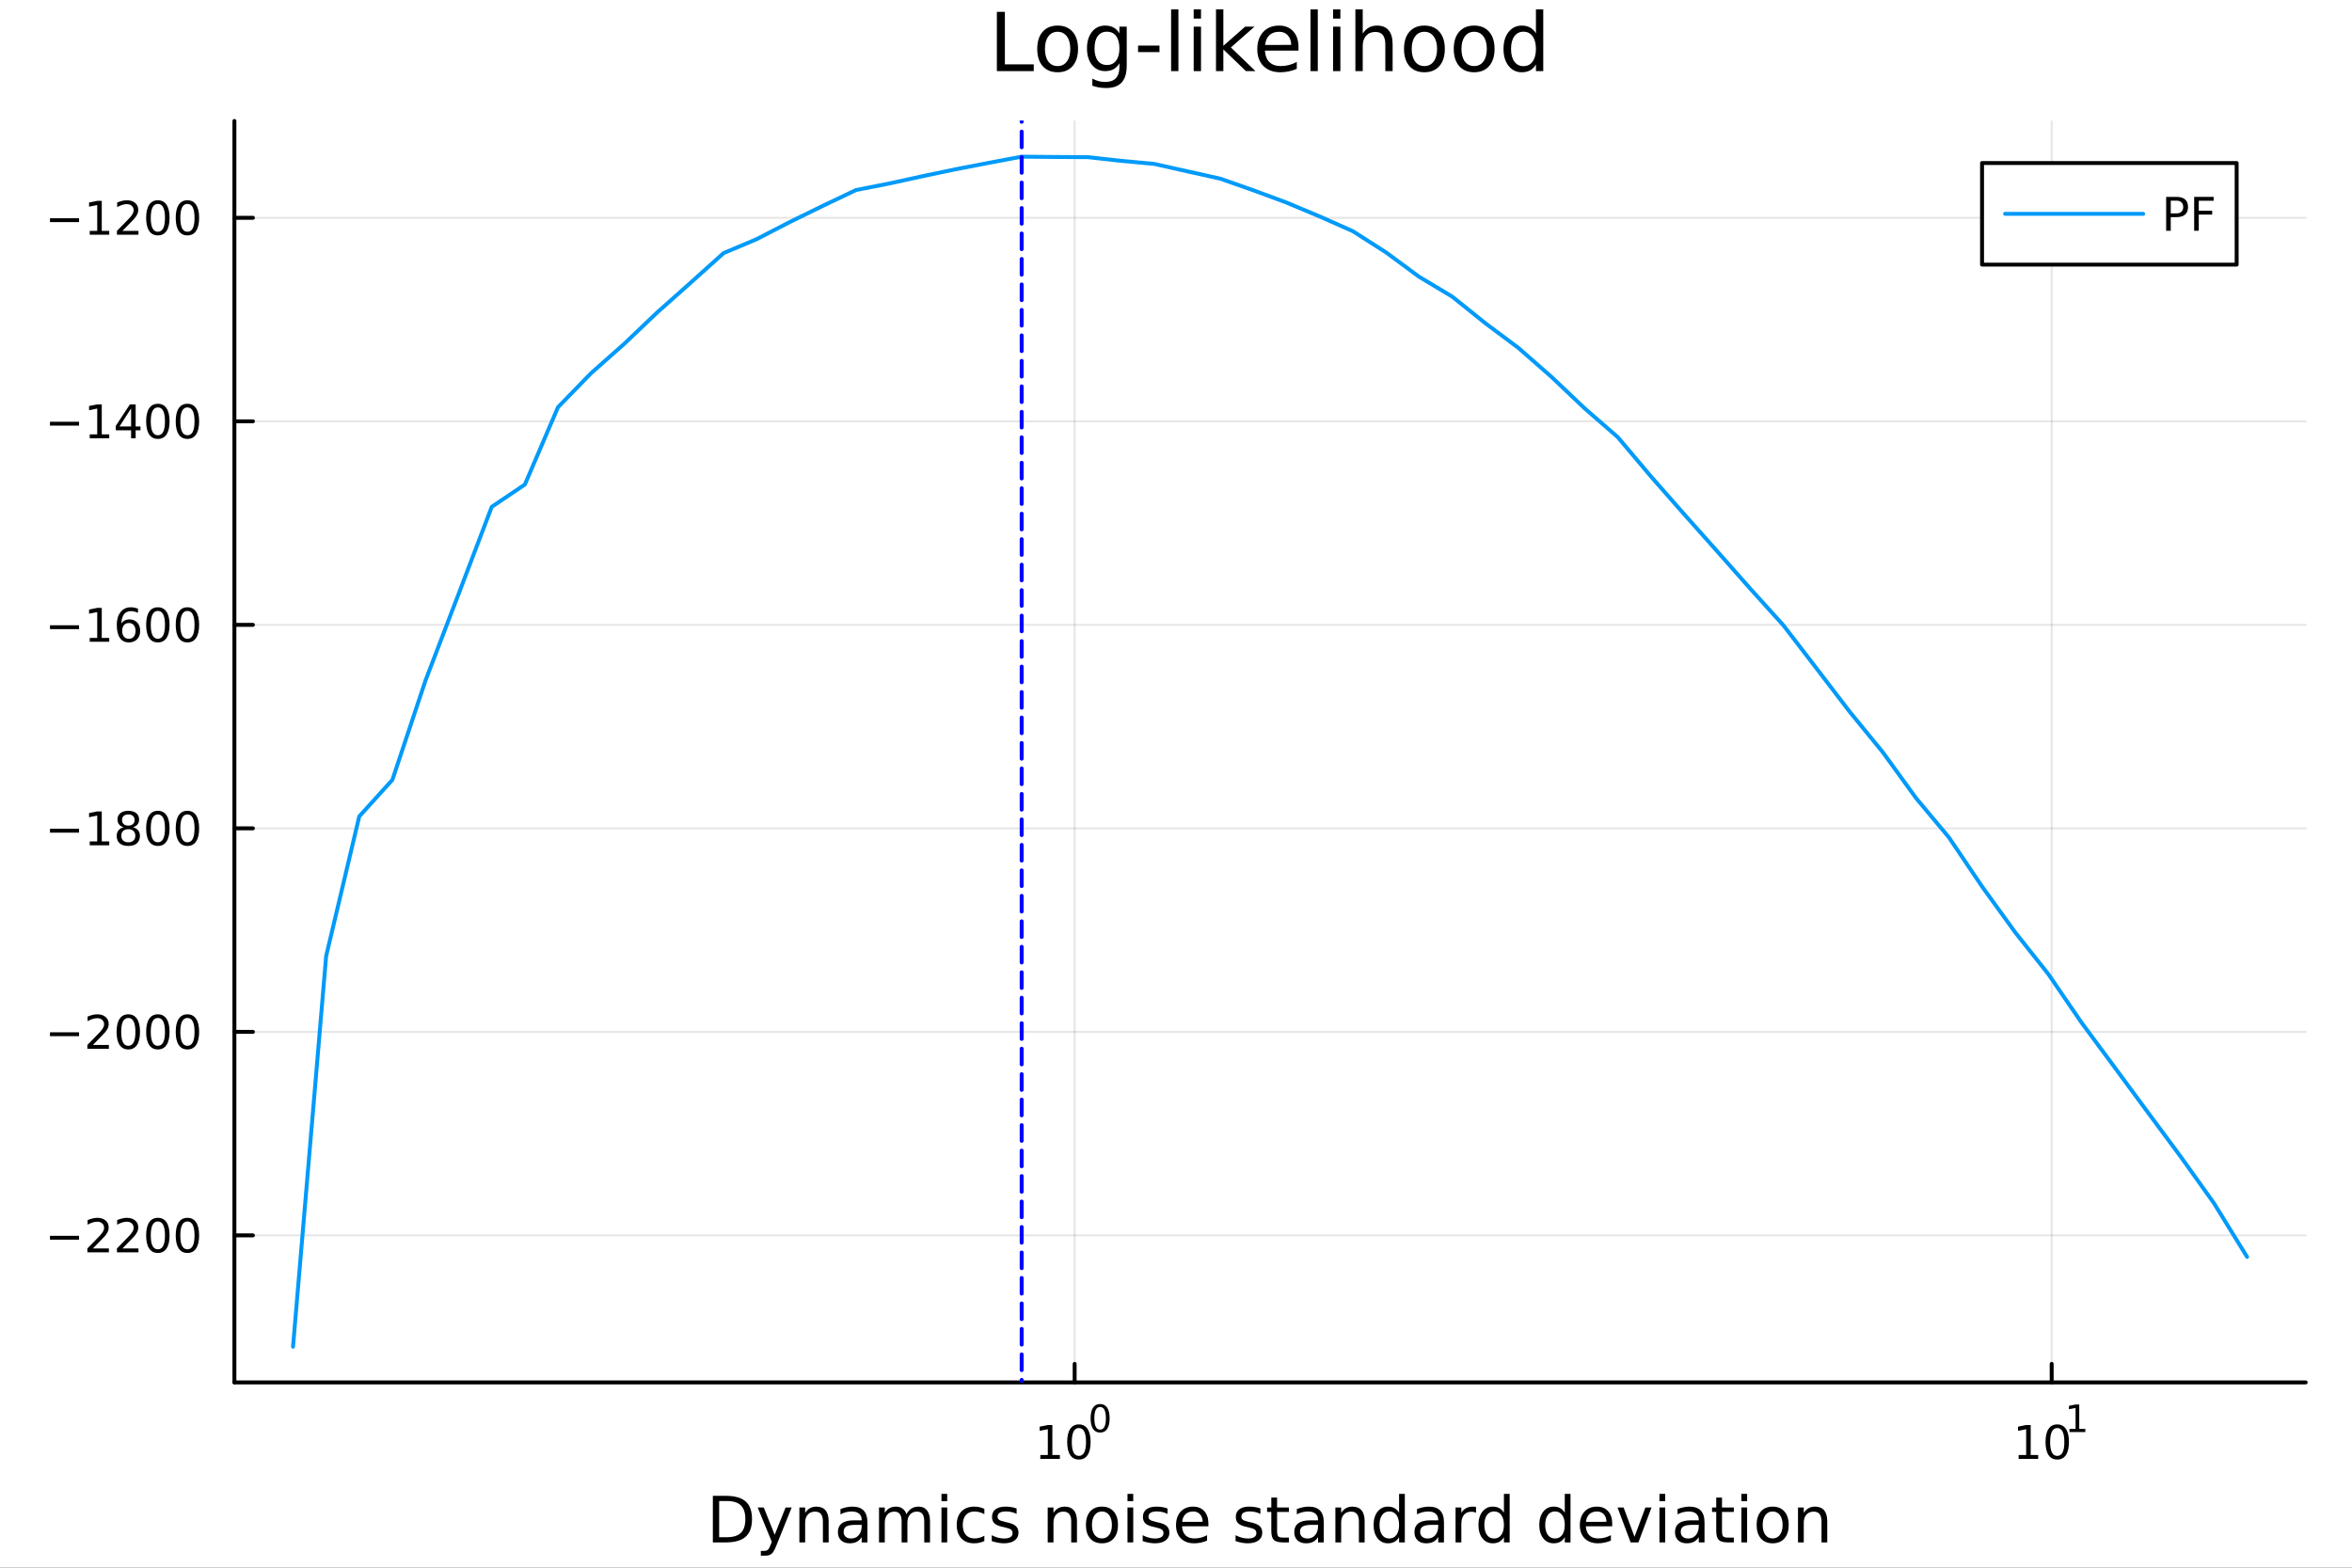 <?xml version="1.0" encoding="utf-8"?>
<svg xmlns="http://www.w3.org/2000/svg" xmlns:xlink="http://www.w3.org/1999/xlink" width="600" height="400" viewBox="0 0 2400 1600">
<rect x="0" y="0" width="2400" height="1600" fill="#333333" stroke="none"/>
<defs>
  <clipPath id="clip060">
    <rect x="0" y="0" width="2400" height="1600"/>
  </clipPath>
</defs>
<path clip-path="url(#clip060)" d="M0 1600 L2400 1600 L2400 0 L0 0  Z" fill="#ffffff" fill-rule="evenodd" fill-opacity="1"/>
<defs>
  <clipPath id="clip061">
    <rect x="480" y="0" width="1681" height="1600"/>
  </clipPath>
</defs>
<path clip-path="url(#clip060)" d="M239.19 1410.9 L2352.76 1410.9 L2352.76 123.472 L239.19 123.472  Z" fill="#ffffff" fill-rule="evenodd" fill-opacity="1"/>
<defs>
  <clipPath id="clip062">
    <rect x="239" y="123" width="2115" height="1288"/>
  </clipPath>
</defs>
<polyline clip-path="url(#clip062)" style="stroke:#000000; stroke-linecap:round; stroke-linejoin:round; stroke-width:2; stroke-opacity:0.1; fill:none" points="1096.58,1410.9 1096.58,123.472 "/>
<polyline clip-path="url(#clip062)" style="stroke:#000000; stroke-linecap:round; stroke-linejoin:round; stroke-width:2; stroke-opacity:0.1; fill:none" points="2093.55,1410.9 2093.55,123.472 "/>
<polyline clip-path="url(#clip062)" style="stroke:#000000; stroke-linecap:round; stroke-linejoin:round; stroke-width:2; stroke-opacity:0.1; fill:none" points="239.19,1260.84 2352.76,1260.84 "/>
<polyline clip-path="url(#clip062)" style="stroke:#000000; stroke-linecap:round; stroke-linejoin:round; stroke-width:2; stroke-opacity:0.1; fill:none" points="239.19,1053.13 2352.76,1053.13 "/>
<polyline clip-path="url(#clip062)" style="stroke:#000000; stroke-linecap:round; stroke-linejoin:round; stroke-width:2; stroke-opacity:0.1; fill:none" points="239.19,845.42 2352.76,845.42 "/>
<polyline clip-path="url(#clip062)" style="stroke:#000000; stroke-linecap:round; stroke-linejoin:round; stroke-width:2; stroke-opacity:0.1; fill:none" points="239.19,637.712 2352.76,637.712 "/>
<polyline clip-path="url(#clip062)" style="stroke:#000000; stroke-linecap:round; stroke-linejoin:round; stroke-width:2; stroke-opacity:0.1; fill:none" points="239.19,430.003 2352.76,430.003 "/>
<polyline clip-path="url(#clip062)" style="stroke:#000000; stroke-linecap:round; stroke-linejoin:round; stroke-width:2; stroke-opacity:0.1; fill:none" points="239.19,222.295 2352.76,222.295 "/>
<polyline clip-path="url(#clip060)" style="stroke:#000000; stroke-linecap:round; stroke-linejoin:round; stroke-width:4; stroke-opacity:1; fill:none" points="239.19,1410.9 2352.76,1410.9 "/>
<polyline clip-path="url(#clip060)" style="stroke:#000000; stroke-linecap:round; stroke-linejoin:round; stroke-width:4; stroke-opacity:1; fill:none" points="1096.58,1410.9 1096.58,1392 "/>
<polyline clip-path="url(#clip060)" style="stroke:#000000; stroke-linecap:round; stroke-linejoin:round; stroke-width:4; stroke-opacity:1; fill:none" points="2093.55,1410.9 2093.55,1392 "/>
<path clip-path="url(#clip060)" d="M1061.56 1485.02 L1069.2 1485.02 L1069.2 1458.66 L1060.89 1460.32 L1060.89 1456.06 L1069.16 1454.4 L1073.83 1454.4 L1073.83 1485.02 L1081.47 1485.02 L1081.47 1488.96 L1061.56 1488.96 L1061.56 1485.02 Z" fill="#000000" fill-rule="nonzero" fill-opacity="1" /><path clip-path="url(#clip060)" d="M1100.91 1457.48 Q1097.3 1457.48 1095.47 1461.04 Q1093.67 1464.58 1093.67 1471.71 Q1093.67 1478.82 1095.47 1482.38 Q1097.3 1485.92 1100.91 1485.92 Q1104.55 1485.92 1106.35 1482.38 Q1108.18 1478.82 1108.18 1471.71 Q1108.18 1464.58 1106.35 1461.04 Q1104.55 1457.48 1100.91 1457.48 M1100.91 1453.77 Q1106.72 1453.77 1109.78 1458.38 Q1112.86 1462.96 1112.86 1471.71 Q1112.86 1480.44 1109.78 1485.04 Q1106.72 1489.63 1100.91 1489.63 Q1095.1 1489.63 1092.03 1485.04 Q1088.97 1480.44 1088.97 1471.71 Q1088.97 1462.96 1092.03 1458.38 Q1095.1 1453.77 1100.91 1453.77 Z" fill="#000000" fill-rule="nonzero" fill-opacity="1" /><path clip-path="url(#clip060)" d="M1122.56 1435.97 Q1119.63 1435.97 1118.14 1438.86 Q1116.68 1441.74 1116.68 1447.53 Q1116.68 1453.31 1118.14 1456.2 Q1119.63 1459.08 1122.56 1459.08 Q1125.52 1459.08 1126.98 1456.2 Q1128.47 1453.31 1128.47 1447.53 Q1128.47 1441.74 1126.98 1438.86 Q1125.52 1435.97 1122.56 1435.97 M1122.56 1432.96 Q1127.28 1432.96 1129.77 1436.7 Q1132.27 1440.43 1132.27 1447.53 Q1132.27 1454.62 1129.77 1458.37 Q1127.28 1462.09 1122.56 1462.09 Q1117.84 1462.09 1115.34 1458.37 Q1112.86 1454.62 1112.86 1447.53 Q1112.86 1440.43 1115.34 1436.7 Q1117.84 1432.96 1122.56 1432.96 Z" fill="#000000" fill-rule="nonzero" fill-opacity="1" /><path clip-path="url(#clip060)" d="M2059.87 1485.02 L2067.51 1485.02 L2067.51 1458.66 L2059.2 1460.32 L2059.2 1456.06 L2067.47 1454.4 L2072.14 1454.4 L2072.14 1485.02 L2079.78 1485.02 L2079.78 1488.96 L2059.87 1488.96 L2059.87 1485.02 Z" fill="#000000" fill-rule="nonzero" fill-opacity="1" /><path clip-path="url(#clip060)" d="M2099.22 1457.48 Q2095.61 1457.48 2093.78 1461.04 Q2091.98 1464.58 2091.98 1471.71 Q2091.98 1478.82 2093.78 1482.38 Q2095.61 1485.92 2099.22 1485.92 Q2102.86 1485.92 2104.66 1482.38 Q2106.49 1478.82 2106.49 1471.71 Q2106.49 1464.58 2104.66 1461.04 Q2102.86 1457.48 2099.22 1457.48 M2099.22 1453.77 Q2105.03 1453.77 2108.09 1458.38 Q2111.17 1462.96 2111.17 1471.71 Q2111.17 1480.44 2108.09 1485.04 Q2105.03 1489.63 2099.22 1489.63 Q2093.41 1489.63 2090.34 1485.04 Q2087.28 1480.44 2087.28 1471.71 Q2087.28 1462.96 2090.34 1458.38 Q2093.41 1453.77 2099.22 1453.77 Z" fill="#000000" fill-rule="nonzero" fill-opacity="1" /><path clip-path="url(#clip060)" d="M2111.71 1458.35 L2117.92 1458.35 L2117.92 1436.93 L2111.17 1438.28 L2111.17 1434.82 L2117.88 1433.47 L2121.68 1433.47 L2121.68 1458.35 L2127.89 1458.35 L2127.89 1461.55 L2111.71 1461.55 L2111.71 1458.35 Z" fill="#000000" fill-rule="nonzero" fill-opacity="1" /><path clip-path="url(#clip060)" d="M733.834 1531.95 L733.834 1568.9 L741.6 1568.9 Q751.435 1568.9 755.986 1564.45 Q760.569 1559.99 760.569 1550.38 Q760.569 1540.83 755.986 1536.4 Q751.435 1531.95 741.6 1531.95 L733.834 1531.95 M727.404 1526.67 L740.613 1526.67 Q754.427 1526.67 760.888 1532.43 Q767.349 1538.16 767.349 1550.38 Q767.349 1562.66 760.856 1568.42 Q754.363 1574.19 740.613 1574.19 L727.404 1574.19 L727.404 1526.67 Z" fill="#000000" fill-rule="nonzero" fill-opacity="1" /><path clip-path="url(#clip060)" d="M792.175 1577.5 Q789.693 1583.86 787.337 1585.8 Q784.982 1587.74 781.035 1587.74 L776.356 1587.74 L776.356 1582.84 L779.794 1582.84 Q782.213 1582.84 783.55 1581.7 Q784.886 1580.55 786.51 1576.29 L787.56 1573.61 L773.142 1538.54 L779.348 1538.54 L790.488 1566.42 L801.628 1538.54 L807.835 1538.54 L792.175 1577.5 Z" fill="#000000" fill-rule="nonzero" fill-opacity="1" /><path clip-path="url(#clip060)" d="M845.552 1552.67 L845.552 1574.19 L839.695 1574.19 L839.695 1552.86 Q839.695 1547.8 837.722 1545.29 Q835.748 1542.77 831.802 1542.77 Q827.059 1542.77 824.322 1545.79 Q821.585 1548.82 821.585 1554.04 L821.585 1574.19 L815.696 1574.19 L815.696 1538.54 L821.585 1538.54 L821.585 1544.08 Q823.685 1540.86 826.518 1539.27 Q829.383 1537.68 833.107 1537.68 Q839.25 1537.68 842.401 1541.5 Q845.552 1545.29 845.552 1552.67 Z" fill="#000000" fill-rule="nonzero" fill-opacity="1" /><path clip-path="url(#clip060)" d="M873.433 1556.27 Q866.336 1556.27 863.598 1557.89 Q860.861 1559.51 860.861 1563.43 Q860.861 1566.55 862.898 1568.39 Q864.967 1570.21 868.5 1570.21 Q873.37 1570.21 876.298 1566.77 Q879.258 1563.3 879.258 1557.57 L879.258 1556.27 L873.433 1556.27 M885.115 1553.85 L885.115 1574.19 L879.258 1574.19 L879.258 1568.77 Q877.253 1572.02 874.261 1573.58 Q871.269 1575.11 866.94 1575.11 Q861.466 1575.11 858.219 1572.05 Q855.005 1568.97 855.005 1563.81 Q855.005 1557.79 859.015 1554.74 Q863.057 1551.68 871.046 1551.68 L879.258 1551.68 L879.258 1551.11 Q879.258 1547.07 876.584 1544.87 Q873.943 1542.64 869.137 1542.64 Q866.081 1542.64 863.185 1543.38 Q860.288 1544.11 857.615 1545.57 L857.615 1540.16 Q860.829 1538.92 863.853 1538.31 Q866.877 1537.68 869.741 1537.68 Q877.476 1537.68 881.295 1541.69 Q885.115 1545.7 885.115 1553.85 Z" fill="#000000" fill-rule="nonzero" fill-opacity="1" /><path clip-path="url(#clip060)" d="M924.932 1545.38 Q927.128 1541.43 930.184 1539.56 Q933.239 1537.68 937.377 1537.68 Q942.947 1537.68 945.971 1541.59 Q948.994 1545.48 948.994 1552.67 L948.994 1574.19 L943.106 1574.19 L943.106 1552.86 Q943.106 1547.74 941.292 1545.25 Q939.478 1542.77 935.754 1542.77 Q931.202 1542.77 928.56 1545.79 Q925.919 1548.82 925.919 1554.04 L925.919 1574.19 L920.03 1574.19 L920.03 1552.86 Q920.03 1547.7 918.216 1545.25 Q916.402 1542.77 912.614 1542.77 Q908.127 1542.77 905.485 1545.83 Q902.843 1548.85 902.843 1554.04 L902.843 1574.19 L896.955 1574.19 L896.955 1538.54 L902.843 1538.54 L902.843 1544.08 Q904.848 1540.8 907.649 1539.24 Q910.45 1537.68 914.301 1537.68 Q918.184 1537.68 920.89 1539.65 Q923.627 1541.62 924.932 1545.38 Z" fill="#000000" fill-rule="nonzero" fill-opacity="1" /><path clip-path="url(#clip060)" d="M960.675 1538.54 L966.532 1538.54 L966.532 1574.19 L960.675 1574.19 L960.675 1538.54 M960.675 1524.66 L966.532 1524.66 L966.532 1532.08 L960.675 1532.08 L960.675 1524.66 Z" fill="#000000" fill-rule="nonzero" fill-opacity="1" /><path clip-path="url(#clip060)" d="M1004.44 1539.91 L1004.44 1545.38 Q1001.96 1544.01 999.443 1543.34 Q996.96 1542.64 994.414 1542.64 Q988.716 1542.64 985.565 1546.27 Q982.414 1549.87 982.414 1556.39 Q982.414 1562.92 985.565 1566.55 Q988.716 1570.14 994.414 1570.14 Q996.96 1570.14 999.443 1569.47 Q1001.96 1568.77 1004.44 1567.41 L1004.44 1572.82 Q1001.99 1573.96 999.347 1574.54 Q996.737 1575.11 993.777 1575.11 Q985.725 1575.11 980.982 1570.05 Q976.24 1564.99 976.24 1556.39 Q976.24 1547.67 981.014 1542.68 Q985.82 1537.68 994.159 1537.68 Q996.865 1537.68 999.443 1538.25 Q1002.02 1538.79 1004.44 1539.91 Z" fill="#000000" fill-rule="nonzero" fill-opacity="1" /><path clip-path="url(#clip060)" d="M1037.35 1539.59 L1037.35 1545.13 Q1034.87 1543.85 1032.19 1543.22 Q1029.52 1542.58 1026.66 1542.58 Q1022.3 1542.58 1020.1 1543.92 Q1017.93 1545.25 1017.93 1547.93 Q1017.93 1549.96 1019.49 1551.14 Q1021.05 1552.29 1025.76 1553.34 L1027.77 1553.78 Q1034.01 1555.12 1036.62 1557.57 Q1039.26 1559.99 1039.26 1564.35 Q1039.26 1569.32 1035.31 1572.21 Q1031.4 1575.11 1024.52 1575.11 Q1021.66 1575.11 1018.54 1574.54 Q1015.45 1573.99 1012.01 1572.88 L1012.01 1566.83 Q1015.26 1568.52 1018.41 1569.38 Q1021.56 1570.21 1024.65 1570.21 Q1028.79 1570.21 1031.02 1568.81 Q1033.24 1567.37 1033.24 1564.8 Q1033.24 1562.41 1031.62 1561.14 Q1030.03 1559.86 1024.59 1558.68 L1022.55 1558.21 Q1017.11 1557.06 1014.69 1554.71 Q1012.27 1552.32 1012.27 1548.18 Q1012.27 1543.15 1015.83 1540.42 Q1019.4 1537.68 1025.96 1537.68 Q1029.2 1537.68 1032.07 1538.16 Q1034.93 1538.63 1037.35 1539.59 Z" fill="#000000" fill-rule="nonzero" fill-opacity="1" /><path clip-path="url(#clip060)" d="M1098.94 1552.67 L1098.94 1574.19 L1093.08 1574.19 L1093.08 1552.86 Q1093.08 1547.8 1091.11 1545.29 Q1089.14 1542.77 1085.19 1542.77 Q1080.45 1542.77 1077.71 1545.79 Q1074.97 1548.82 1074.97 1554.04 L1074.97 1574.19 L1069.08 1574.19 L1069.08 1538.54 L1074.97 1538.54 L1074.97 1544.08 Q1077.07 1540.86 1079.91 1539.27 Q1082.77 1537.68 1086.49 1537.68 Q1092.64 1537.68 1095.79 1541.5 Q1098.94 1545.29 1098.94 1552.67 Z" fill="#000000" fill-rule="nonzero" fill-opacity="1" /><path clip-path="url(#clip060)" d="M1124.43 1542.64 Q1119.72 1542.64 1116.99 1546.34 Q1114.25 1550 1114.25 1556.39 Q1114.25 1562.79 1116.95 1566.48 Q1119.69 1570.14 1124.43 1570.14 Q1129.11 1570.14 1131.85 1566.45 Q1134.59 1562.76 1134.59 1556.39 Q1134.59 1550.06 1131.85 1546.37 Q1129.11 1542.64 1124.43 1542.64 M1124.43 1537.68 Q1132.07 1537.68 1136.43 1542.64 Q1140.79 1547.61 1140.79 1556.39 Q1140.79 1565.15 1136.43 1570.14 Q1132.07 1575.11 1124.43 1575.11 Q1116.76 1575.11 1112.4 1570.14 Q1108.07 1565.15 1108.07 1556.39 Q1108.07 1547.61 1112.4 1542.64 Q1116.76 1537.68 1124.43 1537.68 Z" fill="#000000" fill-rule="nonzero" fill-opacity="1" /><path clip-path="url(#clip060)" d="M1150.5 1538.54 L1156.36 1538.54 L1156.36 1574.19 L1150.5 1574.19 L1150.5 1538.54 M1150.5 1524.66 L1156.36 1524.66 L1156.36 1532.08 L1150.5 1532.08 L1150.5 1524.66 Z" fill="#000000" fill-rule="nonzero" fill-opacity="1" /><path clip-path="url(#clip060)" d="M1191.34 1539.59 L1191.34 1545.13 Q1188.85 1543.85 1186.18 1543.22 Q1183.51 1542.58 1180.64 1542.58 Q1176.28 1542.58 1174.09 1543.92 Q1171.92 1545.25 1171.92 1547.93 Q1171.92 1549.96 1173.48 1551.14 Q1175.04 1552.29 1179.75 1553.34 L1181.76 1553.78 Q1187.99 1555.12 1190.6 1557.57 Q1193.25 1559.99 1193.25 1564.35 Q1193.25 1569.32 1189.3 1572.21 Q1185.38 1575.11 1178.51 1575.11 Q1175.65 1575.11 1172.53 1574.54 Q1169.44 1573.99 1166 1572.88 L1166 1566.83 Q1169.25 1568.52 1172.4 1569.38 Q1175.55 1570.21 1178.64 1570.21 Q1182.77 1570.21 1185 1568.81 Q1187.23 1567.37 1187.23 1564.8 Q1187.23 1562.41 1185.61 1561.14 Q1184.02 1559.86 1178.57 1558.68 L1176.54 1558.21 Q1171.09 1557.06 1168.67 1554.71 Q1166.26 1552.32 1166.26 1548.18 Q1166.26 1543.15 1169.82 1540.42 Q1173.39 1537.68 1179.94 1537.68 Q1183.19 1537.68 1186.05 1538.16 Q1188.92 1538.63 1191.34 1539.59 Z" fill="#000000" fill-rule="nonzero" fill-opacity="1" /><path clip-path="url(#clip060)" d="M1233.06 1554.9 L1233.06 1557.76 L1206.14 1557.76 Q1206.52 1563.81 1209.77 1566.99 Q1213.04 1570.14 1218.87 1570.14 Q1222.24 1570.14 1225.39 1569.32 Q1228.58 1568.49 1231.7 1566.83 L1231.7 1572.37 Q1228.54 1573.71 1225.23 1574.41 Q1221.92 1575.11 1218.52 1575.11 Q1209.99 1575.11 1204.99 1570.14 Q1200.03 1565.18 1200.03 1556.71 Q1200.03 1547.96 1204.74 1542.83 Q1209.48 1537.68 1217.5 1537.68 Q1224.69 1537.68 1228.86 1542.33 Q1233.06 1546.94 1233.06 1554.9 M1227.21 1553.18 Q1227.14 1548.37 1224.5 1545.51 Q1221.89 1542.64 1217.56 1542.64 Q1212.66 1542.64 1209.7 1545.41 Q1206.77 1548.18 1206.33 1553.21 L1227.21 1553.18 Z" fill="#000000" fill-rule="nonzero" fill-opacity="1" /><path clip-path="url(#clip060)" d="M1286.12 1539.59 L1286.12 1545.13 Q1283.64 1543.85 1280.97 1543.22 Q1278.29 1542.58 1275.43 1542.58 Q1271.07 1542.58 1268.87 1543.92 Q1266.71 1545.25 1266.71 1547.93 Q1266.71 1549.96 1268.27 1551.14 Q1269.83 1552.29 1274.54 1553.34 L1276.54 1553.78 Q1282.78 1555.12 1285.39 1557.57 Q1288.03 1559.99 1288.03 1564.35 Q1288.03 1569.32 1284.09 1572.21 Q1280.17 1575.11 1273.3 1575.11 Q1270.43 1575.11 1267.31 1574.54 Q1264.22 1573.99 1260.79 1572.88 L1260.79 1566.83 Q1264.03 1568.52 1267.18 1569.38 Q1270.34 1570.21 1273.42 1570.21 Q1277.56 1570.21 1279.79 1568.81 Q1282.02 1567.37 1282.02 1564.8 Q1282.02 1562.41 1280.39 1561.14 Q1278.8 1559.86 1273.36 1558.68 L1271.32 1558.21 Q1265.88 1557.06 1263.46 1554.71 Q1261.04 1552.32 1261.04 1548.18 Q1261.04 1543.15 1264.61 1540.42 Q1268.17 1537.68 1274.73 1537.68 Q1277.97 1537.68 1280.84 1538.16 Q1283.7 1538.63 1286.12 1539.59 Z" fill="#000000" fill-rule="nonzero" fill-opacity="1" /><path clip-path="url(#clip060)" d="M1303.15 1528.42 L1303.15 1538.54 L1315.21 1538.54 L1315.21 1543.09 L1303.15 1543.09 L1303.15 1562.44 Q1303.15 1566.8 1304.33 1568.04 Q1305.54 1569.28 1309.2 1569.28 L1315.21 1569.28 L1315.21 1574.19 L1309.2 1574.19 Q1302.42 1574.19 1299.84 1571.67 Q1297.26 1569.12 1297.26 1562.44 L1297.26 1543.09 L1292.97 1543.09 L1292.97 1538.54 L1297.26 1538.54 L1297.26 1528.42 L1303.15 1528.42 Z" fill="#000000" fill-rule="nonzero" fill-opacity="1" /><path clip-path="url(#clip060)" d="M1339.12 1556.27 Q1332.02 1556.27 1329.28 1557.89 Q1326.54 1559.51 1326.54 1563.43 Q1326.54 1566.55 1328.58 1568.39 Q1330.65 1570.21 1334.18 1570.21 Q1339.05 1570.21 1341.98 1566.77 Q1344.94 1563.3 1344.94 1557.57 L1344.94 1556.27 L1339.12 1556.27 M1350.8 1553.85 L1350.8 1574.19 L1344.94 1574.19 L1344.94 1568.77 Q1342.94 1572.02 1339.94 1573.58 Q1336.95 1575.11 1332.62 1575.11 Q1327.15 1575.11 1323.9 1572.05 Q1320.69 1568.97 1320.69 1563.81 Q1320.69 1557.79 1324.7 1554.74 Q1328.74 1551.68 1336.73 1551.68 L1344.94 1551.68 L1344.94 1551.11 Q1344.94 1547.07 1342.27 1544.87 Q1339.63 1542.64 1334.82 1542.64 Q1331.76 1542.64 1328.87 1543.38 Q1325.97 1544.11 1323.3 1545.57 L1323.3 1540.16 Q1326.51 1538.92 1329.54 1538.31 Q1332.56 1537.68 1335.42 1537.68 Q1343.16 1537.68 1346.98 1541.69 Q1350.8 1545.7 1350.8 1553.85 Z" fill="#000000" fill-rule="nonzero" fill-opacity="1" /><path clip-path="url(#clip060)" d="M1392.49 1552.67 L1392.49 1574.19 L1386.64 1574.19 L1386.64 1552.86 Q1386.64 1547.8 1384.66 1545.29 Q1382.69 1542.77 1378.74 1542.77 Q1374 1542.77 1371.26 1545.79 Q1368.53 1548.82 1368.53 1554.04 L1368.53 1574.19 L1362.64 1574.19 L1362.64 1538.54 L1368.53 1538.54 L1368.53 1544.08 Q1370.63 1540.86 1373.46 1539.27 Q1376.32 1537.68 1380.05 1537.68 Q1386.19 1537.68 1389.34 1541.5 Q1392.49 1545.29 1392.49 1552.67 Z" fill="#000000" fill-rule="nonzero" fill-opacity="1" /><path clip-path="url(#clip060)" d="M1427.63 1543.95 L1427.63 1524.66 L1433.49 1524.66 L1433.49 1574.19 L1427.63 1574.19 L1427.63 1568.84 Q1425.79 1572.02 1422.95 1573.58 Q1420.15 1575.11 1416.21 1575.11 Q1409.74 1575.11 1405.67 1569.95 Q1401.63 1564.8 1401.63 1556.39 Q1401.63 1547.99 1405.67 1542.83 Q1409.74 1537.68 1416.21 1537.68 Q1420.15 1537.68 1422.95 1539.24 Q1425.79 1540.77 1427.63 1543.95 M1407.68 1556.39 Q1407.68 1562.85 1410.32 1566.55 Q1412.99 1570.21 1417.64 1570.21 Q1422.28 1570.21 1424.96 1566.55 Q1427.63 1562.85 1427.63 1556.39 Q1427.63 1549.93 1424.96 1546.27 Q1422.28 1542.58 1417.64 1542.58 Q1412.99 1542.58 1410.32 1546.27 Q1407.68 1549.93 1407.68 1556.39 Z" fill="#000000" fill-rule="nonzero" fill-opacity="1" /><path clip-path="url(#clip060)" d="M1461.75 1556.27 Q1454.65 1556.27 1451.92 1557.89 Q1449.18 1559.51 1449.18 1563.43 Q1449.18 1566.55 1451.22 1568.39 Q1453.29 1570.21 1456.82 1570.21 Q1461.69 1570.21 1464.62 1566.77 Q1467.58 1563.3 1467.58 1557.57 L1467.58 1556.27 L1461.75 1556.27 M1473.43 1553.85 L1473.43 1574.19 L1467.58 1574.19 L1467.58 1568.77 Q1465.57 1572.02 1462.58 1573.58 Q1459.59 1575.11 1455.26 1575.11 Q1449.78 1575.11 1446.54 1572.05 Q1443.32 1568.97 1443.32 1563.81 Q1443.32 1557.79 1447.33 1554.74 Q1451.38 1551.68 1459.36 1551.68 L1467.58 1551.68 L1467.58 1551.11 Q1467.58 1547.07 1464.9 1544.87 Q1462.26 1542.64 1457.46 1542.64 Q1454.4 1542.64 1451.5 1543.38 Q1448.61 1544.11 1445.93 1545.57 L1445.93 1540.16 Q1449.15 1538.92 1452.17 1538.31 Q1455.2 1537.68 1458.06 1537.68 Q1465.79 1537.68 1469.61 1541.69 Q1473.43 1545.7 1473.43 1553.85 Z" fill="#000000" fill-rule="nonzero" fill-opacity="1" /><path clip-path="url(#clip060)" d="M1506.15 1544.01 Q1505.17 1543.44 1503.99 1543.18 Q1502.84 1542.9 1501.44 1542.9 Q1496.48 1542.9 1493.8 1546.14 Q1491.16 1549.36 1491.16 1555.41 L1491.16 1574.19 L1485.27 1574.19 L1485.27 1538.54 L1491.16 1538.54 L1491.16 1544.08 Q1493.01 1540.83 1495.97 1539.27 Q1498.93 1537.68 1503.16 1537.68 Q1503.77 1537.68 1504.5 1537.77 Q1505.23 1537.84 1506.12 1538 L1506.15 1544.01 Z" fill="#000000" fill-rule="nonzero" fill-opacity="1" /><path clip-path="url(#clip060)" d="M1534.61 1543.95 L1534.61 1524.66 L1540.46 1524.66 L1540.46 1574.19 L1534.61 1574.19 L1534.61 1568.84 Q1532.76 1572.02 1529.93 1573.58 Q1527.13 1575.11 1523.18 1575.11 Q1516.72 1575.11 1512.65 1569.95 Q1508.6 1564.8 1508.6 1556.39 Q1508.6 1547.99 1512.65 1542.83 Q1516.72 1537.68 1523.18 1537.68 Q1527.13 1537.68 1529.93 1539.24 Q1532.76 1540.77 1534.61 1543.95 M1514.65 1556.39 Q1514.65 1562.85 1517.29 1566.55 Q1519.97 1570.21 1524.61 1570.21 Q1529.26 1570.21 1531.93 1566.55 Q1534.61 1562.85 1534.61 1556.39 Q1534.61 1549.93 1531.93 1546.27 Q1529.26 1542.58 1524.61 1542.58 Q1519.97 1542.58 1517.29 1546.27 Q1514.65 1549.93 1514.65 1556.39 Z" fill="#000000" fill-rule="nonzero" fill-opacity="1" /><path clip-path="url(#clip060)" d="M1596.71 1543.95 L1596.71 1524.66 L1602.56 1524.66 L1602.56 1574.19 L1596.71 1574.19 L1596.71 1568.84 Q1594.86 1572.02 1592.03 1573.58 Q1589.23 1575.11 1585.28 1575.11 Q1578.82 1575.11 1574.74 1569.95 Q1570.7 1564.8 1570.7 1556.39 Q1570.7 1547.99 1574.74 1542.83 Q1578.82 1537.68 1585.28 1537.68 Q1589.23 1537.68 1592.03 1539.24 Q1594.86 1540.77 1596.71 1543.95 M1576.75 1556.39 Q1576.75 1562.85 1579.39 1566.55 Q1582.06 1570.21 1586.71 1570.21 Q1591.36 1570.21 1594.03 1566.55 Q1596.71 1562.85 1596.71 1556.39 Q1596.71 1549.93 1594.03 1546.27 Q1591.36 1542.58 1586.71 1542.58 Q1582.06 1542.58 1579.39 1546.27 Q1576.75 1549.93 1576.75 1556.39 Z" fill="#000000" fill-rule="nonzero" fill-opacity="1" /><path clip-path="url(#clip060)" d="M1645.12 1554.9 L1645.12 1557.76 L1618.19 1557.76 Q1618.57 1563.81 1621.82 1566.99 Q1625.1 1570.14 1630.92 1570.14 Q1634.29 1570.14 1637.45 1569.32 Q1640.63 1568.49 1643.75 1566.83 L1643.75 1572.37 Q1640.6 1573.71 1637.29 1574.41 Q1633.98 1575.11 1630.57 1575.11 Q1622.04 1575.11 1617.04 1570.14 Q1612.08 1565.18 1612.08 1556.71 Q1612.08 1547.96 1616.79 1542.83 Q1621.53 1537.68 1629.55 1537.68 Q1636.75 1537.68 1640.91 1542.33 Q1645.12 1546.94 1645.12 1554.9 M1639.26 1553.18 Q1639.2 1548.37 1636.55 1545.51 Q1633.94 1542.64 1629.62 1542.64 Q1624.71 1542.64 1621.75 1545.41 Q1618.83 1548.18 1618.38 1553.21 L1639.26 1553.18 Z" fill="#000000" fill-rule="nonzero" fill-opacity="1" /><path clip-path="url(#clip060)" d="M1650.53 1538.54 L1656.73 1538.54 L1667.87 1568.46 L1679.01 1538.54 L1685.22 1538.54 L1671.85 1574.19 L1663.9 1574.19 L1650.53 1538.54 Z" fill="#000000" fill-rule="nonzero" fill-opacity="1" /><path clip-path="url(#clip060)" d="M1693.3 1538.54 L1699.16 1538.54 L1699.16 1574.19 L1693.3 1574.19 L1693.3 1538.54 M1693.3 1524.66 L1699.16 1524.66 L1699.16 1532.08 L1693.3 1532.08 L1693.3 1524.66 Z" fill="#000000" fill-rule="nonzero" fill-opacity="1" /><path clip-path="url(#clip060)" d="M1727.62 1556.27 Q1720.52 1556.27 1717.78 1557.89 Q1715.04 1559.51 1715.04 1563.43 Q1715.04 1566.55 1717.08 1568.39 Q1719.15 1570.21 1722.68 1570.21 Q1727.55 1570.21 1730.48 1566.77 Q1733.44 1563.3 1733.44 1557.57 L1733.44 1556.27 L1727.62 1556.27 M1739.3 1553.85 L1739.3 1574.19 L1733.44 1574.19 L1733.44 1568.77 Q1731.44 1572.02 1728.44 1573.58 Q1725.45 1575.11 1721.12 1575.11 Q1715.65 1575.11 1712.4 1572.05 Q1709.19 1568.97 1709.19 1563.81 Q1709.19 1557.79 1713.2 1554.74 Q1717.24 1551.68 1725.23 1551.68 L1733.44 1551.68 L1733.44 1551.11 Q1733.44 1547.07 1730.77 1544.87 Q1728.13 1542.64 1723.32 1542.64 Q1720.26 1542.64 1717.37 1543.38 Q1714.47 1544.11 1711.8 1545.57 L1711.8 1540.16 Q1715.01 1538.92 1718.04 1538.31 Q1721.06 1537.68 1723.92 1537.68 Q1731.66 1537.68 1735.48 1541.69 Q1739.3 1545.7 1739.3 1553.85 Z" fill="#000000" fill-rule="nonzero" fill-opacity="1" /><path clip-path="url(#clip060)" d="M1757.15 1528.42 L1757.15 1538.54 L1769.22 1538.54 L1769.22 1543.09 L1757.15 1543.09 L1757.15 1562.44 Q1757.15 1566.8 1758.33 1568.04 Q1759.54 1569.28 1763.2 1569.28 L1769.22 1569.28 L1769.22 1574.19 L1763.2 1574.19 Q1756.42 1574.19 1753.84 1571.67 Q1751.26 1569.12 1751.26 1562.44 L1751.26 1543.09 L1746.97 1543.09 L1746.97 1538.54 L1751.26 1538.54 L1751.26 1528.42 L1757.15 1528.42 Z" fill="#000000" fill-rule="nonzero" fill-opacity="1" /><path clip-path="url(#clip060)" d="M1776.92 1538.54 L1782.77 1538.54 L1782.77 1574.19 L1776.92 1574.19 L1776.92 1538.54 M1776.92 1524.66 L1782.77 1524.66 L1782.77 1532.08 L1776.92 1532.08 L1776.92 1524.66 Z" fill="#000000" fill-rule="nonzero" fill-opacity="1" /><path clip-path="url(#clip060)" d="M1808.84 1542.64 Q1804.13 1542.64 1801.39 1546.34 Q1798.66 1550 1798.66 1556.39 Q1798.66 1562.79 1801.36 1566.48 Q1804.1 1570.14 1808.84 1570.14 Q1813.52 1570.14 1816.26 1566.45 Q1819 1562.76 1819 1556.39 Q1819 1550.06 1816.26 1546.37 Q1813.52 1542.64 1808.84 1542.64 M1808.84 1537.68 Q1816.48 1537.68 1820.84 1542.64 Q1825.2 1547.61 1825.2 1556.39 Q1825.2 1565.15 1820.84 1570.14 Q1816.48 1575.11 1808.84 1575.11 Q1801.17 1575.11 1796.81 1570.14 Q1792.48 1565.15 1792.48 1556.39 Q1792.48 1547.61 1796.81 1542.64 Q1801.17 1537.68 1808.84 1537.68 Z" fill="#000000" fill-rule="nonzero" fill-opacity="1" /><path clip-path="url(#clip060)" d="M1864.54 1552.67 L1864.54 1574.19 L1858.69 1574.19 L1858.69 1552.86 Q1858.69 1547.8 1856.71 1545.29 Q1854.74 1542.77 1850.79 1542.77 Q1846.05 1542.77 1843.31 1545.79 Q1840.58 1548.82 1840.58 1554.04 L1840.58 1574.19 L1834.69 1574.19 L1834.69 1538.54 L1840.58 1538.54 L1840.58 1544.08 Q1842.68 1540.86 1845.51 1539.27 Q1848.37 1537.68 1852.1 1537.68 Q1858.24 1537.68 1861.39 1541.5 Q1864.54 1545.29 1864.54 1552.67 Z" fill="#000000" fill-rule="nonzero" fill-opacity="1" /><polyline clip-path="url(#clip060)" style="stroke:#000000; stroke-linecap:round; stroke-linejoin:round; stroke-width:4; stroke-opacity:1; fill:none" points="239.19,1410.9 239.19,123.472 "/>
<polyline clip-path="url(#clip060)" style="stroke:#000000; stroke-linecap:round; stroke-linejoin:round; stroke-width:4; stroke-opacity:1; fill:none" points="239.19,1260.84 258.088,1260.84 "/>
<polyline clip-path="url(#clip060)" style="stroke:#000000; stroke-linecap:round; stroke-linejoin:round; stroke-width:4; stroke-opacity:1; fill:none" points="239.19,1053.13 258.088,1053.13 "/>
<polyline clip-path="url(#clip060)" style="stroke:#000000; stroke-linecap:round; stroke-linejoin:round; stroke-width:4; stroke-opacity:1; fill:none" points="239.19,845.42 258.088,845.42 "/>
<polyline clip-path="url(#clip060)" style="stroke:#000000; stroke-linecap:round; stroke-linejoin:round; stroke-width:4; stroke-opacity:1; fill:none" points="239.19,637.712 258.088,637.712 "/>
<polyline clip-path="url(#clip060)" style="stroke:#000000; stroke-linecap:round; stroke-linejoin:round; stroke-width:4; stroke-opacity:1; fill:none" points="239.19,430.003 258.088,430.003 "/>
<polyline clip-path="url(#clip060)" style="stroke:#000000; stroke-linecap:round; stroke-linejoin:round; stroke-width:4; stroke-opacity:1; fill:none" points="239.19,222.295 258.088,222.295 "/>
<path clip-path="url(#clip060)" d="M50.992 1261.29 L80.668 1261.29 L80.668 1265.22 L50.992 1265.22 L50.992 1261.29 Z" fill="#000000" fill-rule="nonzero" fill-opacity="1" /><path clip-path="url(#clip060)" d="M94.788 1274.18 L111.108 1274.18 L111.108 1278.12 L89.163 1278.12 L89.163 1274.18 Q91.825 1271.43 96.409 1266.8 Q101.015 1262.14 102.196 1260.8 Q104.441 1258.28 105.321 1256.54 Q106.223 1254.78 106.223 1253.09 Q106.223 1250.34 104.279 1248.6 Q102.358 1246.87 99.256 1246.87 Q97.057 1246.87 94.603 1247.63 Q92.172 1248.39 89.395 1249.95 L89.395 1245.22 Q92.219 1244.09 94.672 1243.51 Q97.126 1242.93 99.163 1242.93 Q104.534 1242.93 107.728 1245.62 Q110.922 1248.3 110.922 1252.79 Q110.922 1254.92 110.112 1256.84 Q109.325 1258.74 107.219 1261.33 Q106.64 1262.01 103.538 1265.22 Q100.436 1268.42 94.788 1274.18 Z" fill="#000000" fill-rule="nonzero" fill-opacity="1" /><path clip-path="url(#clip060)" d="M124.95 1274.18 L141.269 1274.18 L141.269 1278.12 L119.325 1278.12 L119.325 1274.18 Q121.987 1271.43 126.57 1266.8 Q131.177 1262.14 132.357 1260.8 Q134.603 1258.28 135.482 1256.54 Q136.385 1254.78 136.385 1253.09 Q136.385 1250.34 134.441 1248.6 Q132.519 1246.87 129.418 1246.87 Q127.219 1246.87 124.765 1247.63 Q122.334 1248.39 119.557 1249.95 L119.557 1245.22 Q122.381 1244.09 124.834 1243.51 Q127.288 1242.93 129.325 1242.93 Q134.695 1242.93 137.89 1245.62 Q141.084 1248.3 141.084 1252.79 Q141.084 1254.92 140.274 1256.84 Q139.487 1258.74 137.381 1261.33 Q136.802 1262.01 133.7 1265.22 Q130.598 1268.42 124.95 1274.18 Z" fill="#000000" fill-rule="nonzero" fill-opacity="1" /><path clip-path="url(#clip060)" d="M161.084 1246.64 Q157.473 1246.64 155.644 1250.2 Q153.839 1253.74 153.839 1260.87 Q153.839 1267.98 155.644 1271.54 Q157.473 1275.08 161.084 1275.08 Q164.718 1275.08 166.524 1271.54 Q168.353 1267.98 168.353 1260.87 Q168.353 1253.74 166.524 1250.2 Q164.718 1246.64 161.084 1246.64 M161.084 1242.93 Q166.894 1242.93 169.95 1247.54 Q173.029 1252.12 173.029 1260.87 Q173.029 1269.6 169.95 1274.2 Q166.894 1278.79 161.084 1278.79 Q155.274 1278.79 152.195 1274.2 Q149.14 1269.6 149.14 1260.87 Q149.14 1252.12 152.195 1247.54 Q155.274 1242.93 161.084 1242.93 Z" fill="#000000" fill-rule="nonzero" fill-opacity="1" /><path clip-path="url(#clip060)" d="M191.246 1246.64 Q187.635 1246.64 185.806 1250.2 Q184.001 1253.74 184.001 1260.87 Q184.001 1267.98 185.806 1271.54 Q187.635 1275.08 191.246 1275.08 Q194.88 1275.08 196.686 1271.54 Q198.514 1267.98 198.514 1260.87 Q198.514 1253.74 196.686 1250.2 Q194.88 1246.64 191.246 1246.64 M191.246 1242.93 Q197.056 1242.93 200.112 1247.54 Q203.19 1252.12 203.19 1260.87 Q203.19 1269.6 200.112 1274.2 Q197.056 1278.79 191.246 1278.79 Q185.436 1278.79 182.357 1274.2 Q179.302 1269.6 179.302 1260.87 Q179.302 1252.12 182.357 1247.54 Q185.436 1242.93 191.246 1242.93 Z" fill="#000000" fill-rule="nonzero" fill-opacity="1" /><path clip-path="url(#clip060)" d="M50.992 1053.58 L80.668 1053.58 L80.668 1057.51 L50.992 1057.51 L50.992 1053.58 Z" fill="#000000" fill-rule="nonzero" fill-opacity="1" /><path clip-path="url(#clip060)" d="M94.788 1066.47 L111.108 1066.47 L111.108 1070.41 L89.163 1070.41 L89.163 1066.47 Q91.825 1063.72 96.409 1059.09 Q101.015 1054.44 102.196 1053.09 Q104.441 1050.57 105.321 1048.83 Q106.223 1047.07 106.223 1045.39 Q106.223 1042.63 104.279 1040.89 Q102.358 1039.16 99.256 1039.16 Q97.057 1039.16 94.603 1039.92 Q92.172 1040.69 89.395 1042.24 L89.395 1037.51 Q92.219 1036.38 94.672 1035.8 Q97.126 1035.22 99.163 1035.22 Q104.534 1035.22 107.728 1037.91 Q110.922 1040.59 110.922 1045.08 Q110.922 1047.21 110.112 1049.14 Q109.325 1051.03 107.219 1053.63 Q106.64 1054.3 103.538 1057.51 Q100.436 1060.71 94.788 1066.47 Z" fill="#000000" fill-rule="nonzero" fill-opacity="1" /><path clip-path="url(#clip060)" d="M130.922 1038.93 Q127.311 1038.93 125.482 1042.49 Q123.677 1046.03 123.677 1053.16 Q123.677 1060.27 125.482 1063.83 Q127.311 1067.38 130.922 1067.38 Q134.556 1067.38 136.362 1063.83 Q138.191 1060.27 138.191 1053.16 Q138.191 1046.03 136.362 1042.49 Q134.556 1038.93 130.922 1038.93 M130.922 1035.22 Q136.732 1035.22 139.788 1039.83 Q142.867 1044.41 142.867 1053.16 Q142.867 1061.89 139.788 1066.5 Q136.732 1071.08 130.922 1071.08 Q125.112 1071.08 122.033 1066.5 Q118.978 1061.89 118.978 1053.16 Q118.978 1044.41 122.033 1039.83 Q125.112 1035.22 130.922 1035.22 Z" fill="#000000" fill-rule="nonzero" fill-opacity="1" /><path clip-path="url(#clip060)" d="M161.084 1038.93 Q157.473 1038.93 155.644 1042.49 Q153.839 1046.03 153.839 1053.16 Q153.839 1060.27 155.644 1063.83 Q157.473 1067.38 161.084 1067.38 Q164.718 1067.38 166.524 1063.83 Q168.353 1060.27 168.353 1053.16 Q168.353 1046.03 166.524 1042.49 Q164.718 1038.93 161.084 1038.93 M161.084 1035.22 Q166.894 1035.22 169.95 1039.83 Q173.029 1044.41 173.029 1053.16 Q173.029 1061.89 169.95 1066.5 Q166.894 1071.08 161.084 1071.08 Q155.274 1071.08 152.195 1066.5 Q149.14 1061.89 149.14 1053.16 Q149.14 1044.41 152.195 1039.83 Q155.274 1035.22 161.084 1035.22 Z" fill="#000000" fill-rule="nonzero" fill-opacity="1" /><path clip-path="url(#clip060)" d="M191.246 1038.93 Q187.635 1038.93 185.806 1042.49 Q184.001 1046.03 184.001 1053.16 Q184.001 1060.27 185.806 1063.83 Q187.635 1067.38 191.246 1067.38 Q194.88 1067.38 196.686 1063.83 Q198.514 1060.27 198.514 1053.16 Q198.514 1046.03 196.686 1042.49 Q194.88 1038.93 191.246 1038.93 M191.246 1035.22 Q197.056 1035.22 200.112 1039.83 Q203.19 1044.41 203.19 1053.16 Q203.19 1061.89 200.112 1066.5 Q197.056 1071.08 191.246 1071.08 Q185.436 1071.08 182.357 1066.5 Q179.302 1061.89 179.302 1053.16 Q179.302 1044.41 182.357 1039.83 Q185.436 1035.22 191.246 1035.22 Z" fill="#000000" fill-rule="nonzero" fill-opacity="1" /><path clip-path="url(#clip060)" d="M50.992 845.871 L80.668 845.871 L80.668 849.806 L50.992 849.806 L50.992 845.871 Z" fill="#000000" fill-rule="nonzero" fill-opacity="1" /><path clip-path="url(#clip060)" d="M91.571 858.765 L99.21 858.765 L99.21 832.399 L90.899 834.066 L90.899 829.807 L99.163 828.14 L103.839 828.14 L103.839 858.765 L111.478 858.765 L111.478 862.7 L91.571 862.7 L91.571 858.765 Z" fill="#000000" fill-rule="nonzero" fill-opacity="1" /><path clip-path="url(#clip060)" d="M130.922 846.288 Q127.589 846.288 125.668 848.07 Q123.77 849.853 123.77 852.978 Q123.77 856.103 125.668 857.885 Q127.589 859.667 130.922 859.667 Q134.256 859.667 136.177 857.885 Q138.098 856.08 138.098 852.978 Q138.098 849.853 136.177 848.07 Q134.279 846.288 130.922 846.288 M126.246 844.297 Q123.237 843.556 121.547 841.496 Q119.881 839.436 119.881 836.473 Q119.881 832.33 122.82 829.922 Q125.783 827.515 130.922 827.515 Q136.084 827.515 139.024 829.922 Q141.964 832.33 141.964 836.473 Q141.964 839.436 140.274 841.496 Q138.607 843.556 135.621 844.297 Q139.001 845.084 140.876 847.376 Q142.774 849.668 142.774 852.978 Q142.774 858.001 139.695 860.686 Q136.64 863.371 130.922 863.371 Q125.205 863.371 122.126 860.686 Q119.07 858.001 119.07 852.978 Q119.07 849.668 120.969 847.376 Q122.867 845.084 126.246 844.297 M124.533 836.913 Q124.533 839.598 126.2 841.103 Q127.89 842.607 130.922 842.607 Q133.931 842.607 135.621 841.103 Q137.334 839.598 137.334 836.913 Q137.334 834.228 135.621 832.723 Q133.931 831.219 130.922 831.219 Q127.89 831.219 126.2 832.723 Q124.533 834.228 124.533 836.913 Z" fill="#000000" fill-rule="nonzero" fill-opacity="1" /><path clip-path="url(#clip060)" d="M161.084 831.219 Q157.473 831.219 155.644 834.783 Q153.839 838.325 153.839 845.455 Q153.839 852.561 155.644 856.126 Q157.473 859.667 161.084 859.667 Q164.718 859.667 166.524 856.126 Q168.353 852.561 168.353 845.455 Q168.353 838.325 166.524 834.783 Q164.718 831.219 161.084 831.219 M161.084 827.515 Q166.894 827.515 169.95 832.121 Q173.029 836.705 173.029 845.455 Q173.029 854.181 169.95 858.788 Q166.894 863.371 161.084 863.371 Q155.274 863.371 152.195 858.788 Q149.14 854.181 149.14 845.455 Q149.14 836.705 152.195 832.121 Q155.274 827.515 161.084 827.515 Z" fill="#000000" fill-rule="nonzero" fill-opacity="1" /><path clip-path="url(#clip060)" d="M191.246 831.219 Q187.635 831.219 185.806 834.783 Q184.001 838.325 184.001 845.455 Q184.001 852.561 185.806 856.126 Q187.635 859.667 191.246 859.667 Q194.88 859.667 196.686 856.126 Q198.514 852.561 198.514 845.455 Q198.514 838.325 196.686 834.783 Q194.88 831.219 191.246 831.219 M191.246 827.515 Q197.056 827.515 200.112 832.121 Q203.19 836.705 203.19 845.455 Q203.19 854.181 200.112 858.788 Q197.056 863.371 191.246 863.371 Q185.436 863.371 182.357 858.788 Q179.302 854.181 179.302 845.455 Q179.302 836.705 182.357 832.121 Q185.436 827.515 191.246 827.515 Z" fill="#000000" fill-rule="nonzero" fill-opacity="1" /><path clip-path="url(#clip060)" d="M50.992 638.163 L80.668 638.163 L80.668 642.098 L50.992 642.098 L50.992 638.163 Z" fill="#000000" fill-rule="nonzero" fill-opacity="1" /><path clip-path="url(#clip060)" d="M91.571 651.056 L99.21 651.056 L99.21 624.691 L90.899 626.357 L90.899 622.098 L99.163 620.432 L103.839 620.432 L103.839 651.056 L111.478 651.056 L111.478 654.992 L91.571 654.992 L91.571 651.056 Z" fill="#000000" fill-rule="nonzero" fill-opacity="1" /><path clip-path="url(#clip060)" d="M131.501 635.848 Q128.353 635.848 126.501 638.001 Q124.672 640.154 124.672 643.904 Q124.672 647.631 126.501 649.806 Q128.353 651.959 131.501 651.959 Q134.649 651.959 136.478 649.806 Q138.33 647.631 138.33 643.904 Q138.33 640.154 136.478 638.001 Q134.649 635.848 131.501 635.848 M140.783 621.195 L140.783 625.455 Q139.024 624.621 137.219 624.182 Q135.436 623.742 133.677 623.742 Q129.047 623.742 126.594 626.867 Q124.163 629.992 123.816 636.311 Q125.182 634.297 127.242 633.232 Q129.302 632.144 131.779 632.144 Q136.987 632.144 139.996 635.316 Q143.029 638.464 143.029 643.904 Q143.029 649.228 139.881 652.445 Q136.732 655.663 131.501 655.663 Q125.506 655.663 122.334 651.08 Q119.163 646.473 119.163 637.746 Q119.163 629.552 123.052 624.691 Q126.941 619.807 133.492 619.807 Q135.251 619.807 137.033 620.154 Q138.839 620.501 140.783 621.195 Z" fill="#000000" fill-rule="nonzero" fill-opacity="1" /><path clip-path="url(#clip060)" d="M161.084 623.51 Q157.473 623.51 155.644 627.075 Q153.839 630.617 153.839 637.746 Q153.839 644.853 155.644 648.418 Q157.473 651.959 161.084 651.959 Q164.718 651.959 166.524 648.418 Q168.353 644.853 168.353 637.746 Q168.353 630.617 166.524 627.075 Q164.718 623.51 161.084 623.51 M161.084 619.807 Q166.894 619.807 169.95 624.413 Q173.029 628.996 173.029 637.746 Q173.029 646.473 169.95 651.08 Q166.894 655.663 161.084 655.663 Q155.274 655.663 152.195 651.08 Q149.14 646.473 149.14 637.746 Q149.14 628.996 152.195 624.413 Q155.274 619.807 161.084 619.807 Z" fill="#000000" fill-rule="nonzero" fill-opacity="1" /><path clip-path="url(#clip060)" d="M191.246 623.51 Q187.635 623.51 185.806 627.075 Q184.001 630.617 184.001 637.746 Q184.001 644.853 185.806 648.418 Q187.635 651.959 191.246 651.959 Q194.88 651.959 196.686 648.418 Q198.514 644.853 198.514 637.746 Q198.514 630.617 196.686 627.075 Q194.88 623.51 191.246 623.51 M191.246 619.807 Q197.056 619.807 200.112 624.413 Q203.19 628.996 203.19 637.746 Q203.19 646.473 200.112 651.08 Q197.056 655.663 191.246 655.663 Q185.436 655.663 182.357 651.08 Q179.302 646.473 179.302 637.746 Q179.302 628.996 182.357 624.413 Q185.436 619.807 191.246 619.807 Z" fill="#000000" fill-rule="nonzero" fill-opacity="1" /><path clip-path="url(#clip060)" d="M50.992 430.455 L80.668 430.455 L80.668 434.39 L50.992 434.39 L50.992 430.455 Z" fill="#000000" fill-rule="nonzero" fill-opacity="1" /><path clip-path="url(#clip060)" d="M91.571 443.348 L99.21 443.348 L99.21 416.983 L90.899 418.649 L90.899 414.39 L99.163 412.723 L103.839 412.723 L103.839 443.348 L111.478 443.348 L111.478 447.283 L91.571 447.283 L91.571 443.348 Z" fill="#000000" fill-rule="nonzero" fill-opacity="1" /><path clip-path="url(#clip060)" d="M133.769 416.797 L121.964 435.246 L133.769 435.246 L133.769 416.797 M132.543 412.723 L138.422 412.723 L138.422 435.246 L143.353 435.246 L143.353 439.135 L138.422 439.135 L138.422 447.283 L133.769 447.283 L133.769 439.135 L118.168 439.135 L118.168 434.621 L132.543 412.723 Z" fill="#000000" fill-rule="nonzero" fill-opacity="1" /><path clip-path="url(#clip060)" d="M161.084 415.802 Q157.473 415.802 155.644 419.367 Q153.839 422.908 153.839 430.038 Q153.839 437.144 155.644 440.709 Q157.473 444.251 161.084 444.251 Q164.718 444.251 166.524 440.709 Q168.353 437.144 168.353 430.038 Q168.353 422.908 166.524 419.367 Q164.718 415.802 161.084 415.802 M161.084 412.098 Q166.894 412.098 169.95 416.705 Q173.029 421.288 173.029 430.038 Q173.029 438.765 169.95 443.371 Q166.894 447.955 161.084 447.955 Q155.274 447.955 152.195 443.371 Q149.14 438.765 149.14 430.038 Q149.14 421.288 152.195 416.705 Q155.274 412.098 161.084 412.098 Z" fill="#000000" fill-rule="nonzero" fill-opacity="1" /><path clip-path="url(#clip060)" d="M191.246 415.802 Q187.635 415.802 185.806 419.367 Q184.001 422.908 184.001 430.038 Q184.001 437.144 185.806 440.709 Q187.635 444.251 191.246 444.251 Q194.88 444.251 196.686 440.709 Q198.514 437.144 198.514 430.038 Q198.514 422.908 196.686 419.367 Q194.88 415.802 191.246 415.802 M191.246 412.098 Q197.056 412.098 200.112 416.705 Q203.19 421.288 203.19 430.038 Q203.19 438.765 200.112 443.371 Q197.056 447.955 191.246 447.955 Q185.436 447.955 182.357 443.371 Q179.302 438.765 179.302 430.038 Q179.302 421.288 182.357 416.705 Q185.436 412.098 191.246 412.098 Z" fill="#000000" fill-rule="nonzero" fill-opacity="1" /><path clip-path="url(#clip060)" d="M50.992 222.746 L80.668 222.746 L80.668 226.682 L50.992 226.682 L50.992 222.746 Z" fill="#000000" fill-rule="nonzero" fill-opacity="1" /><path clip-path="url(#clip060)" d="M91.571 235.64 L99.21 235.64 L99.21 209.274 L90.899 210.941 L90.899 206.682 L99.163 205.015 L103.839 205.015 L103.839 235.64 L111.478 235.64 L111.478 239.575 L91.571 239.575 L91.571 235.64 Z" fill="#000000" fill-rule="nonzero" fill-opacity="1" /><path clip-path="url(#clip060)" d="M124.95 235.64 L141.269 235.64 L141.269 239.575 L119.325 239.575 L119.325 235.64 Q121.987 232.885 126.57 228.256 Q131.177 223.603 132.357 222.26 Q134.603 219.737 135.482 218.001 Q136.385 216.242 136.385 214.552 Q136.385 211.797 134.441 210.061 Q132.519 208.325 129.418 208.325 Q127.219 208.325 124.765 209.089 Q122.334 209.853 119.557 211.404 L119.557 206.682 Q122.381 205.547 124.834 204.969 Q127.288 204.39 129.325 204.39 Q134.695 204.39 137.89 207.075 Q141.084 209.76 141.084 214.251 Q141.084 216.381 140.274 218.302 Q139.487 220.2 137.381 222.793 Q136.802 223.464 133.7 226.682 Q130.598 229.876 124.95 235.64 Z" fill="#000000" fill-rule="nonzero" fill-opacity="1" /><path clip-path="url(#clip060)" d="M161.084 208.094 Q157.473 208.094 155.644 211.658 Q153.839 215.2 153.839 222.33 Q153.839 229.436 155.644 233.001 Q157.473 236.543 161.084 236.543 Q164.718 236.543 166.524 233.001 Q168.353 229.436 168.353 222.33 Q168.353 215.2 166.524 211.658 Q164.718 208.094 161.084 208.094 M161.084 204.39 Q166.894 204.39 169.95 208.996 Q173.029 213.58 173.029 222.33 Q173.029 231.056 169.95 235.663 Q166.894 240.246 161.084 240.246 Q155.274 240.246 152.195 235.663 Q149.14 231.056 149.14 222.33 Q149.14 213.58 152.195 208.996 Q155.274 204.39 161.084 204.39 Z" fill="#000000" fill-rule="nonzero" fill-opacity="1" /><path clip-path="url(#clip060)" d="M191.246 208.094 Q187.635 208.094 185.806 211.658 Q184.001 215.2 184.001 222.33 Q184.001 229.436 185.806 233.001 Q187.635 236.543 191.246 236.543 Q194.88 236.543 196.686 233.001 Q198.514 229.436 198.514 222.33 Q198.514 215.2 196.686 211.658 Q194.88 208.094 191.246 208.094 M191.246 204.39 Q197.056 204.39 200.112 208.996 Q203.19 213.58 203.19 222.33 Q203.19 231.056 200.112 235.663 Q197.056 240.246 191.246 240.246 Q185.436 240.246 182.357 235.663 Q179.302 231.056 179.302 222.33 Q179.302 213.58 182.357 208.996 Q185.436 204.39 191.246 204.39 Z" fill="#000000" fill-rule="nonzero" fill-opacity="1" /><path clip-path="url(#clip060)" d="M1017.21 12.096 L1025.39 12.096 L1025.39 65.689 L1054.84 65.689 L1054.84 72.576 L1017.21 72.576 L1017.21 12.096 Z" fill="#000000" fill-rule="nonzero" fill-opacity="1" /><path clip-path="url(#clip060)" d="M1079.23 32.431 Q1073.23 32.431 1069.75 37.131 Q1066.27 41.789 1066.27 49.931 Q1066.27 58.074 1069.71 62.773 Q1073.19 67.431 1079.23 67.431 Q1085.18 67.431 1088.67 62.732 Q1092.15 58.033 1092.15 49.931 Q1092.15 41.87 1088.67 37.171 Q1085.18 32.431 1079.23 32.431 M1079.23 26.112 Q1088.95 26.112 1094.5 32.431 Q1100.05 38.751 1100.05 49.931 Q1100.05 61.071 1094.5 67.431 Q1088.95 73.751 1079.23 73.751 Q1069.47 73.751 1063.92 67.431 Q1058.41 61.071 1058.41 49.931 Q1058.41 38.751 1063.92 32.431 Q1069.47 26.112 1079.23 26.112 Z" fill="#000000" fill-rule="nonzero" fill-opacity="1" /><path clip-path="url(#clip060)" d="M1142.26 49.364 Q1142.26 41.263 1138.9 36.806 Q1135.58 32.35 1129.54 32.35 Q1123.55 32.35 1120.18 36.806 Q1116.86 41.263 1116.86 49.364 Q1116.86 57.426 1120.18 61.882 Q1123.55 66.338 1129.54 66.338 Q1135.58 66.338 1138.9 61.882 Q1142.26 57.426 1142.26 49.364 M1149.72 66.945 Q1149.72 78.531 1144.57 84.162 Q1139.43 89.833 1128.81 89.833 Q1124.88 89.833 1121.4 89.225 Q1117.92 88.658 1114.63 87.443 L1114.63 80.192 Q1117.92 81.974 1121.12 82.825 Q1124.32 83.675 1127.64 83.675 Q1134.97 83.675 1138.62 79.827 Q1142.26 76.019 1142.26 68.282 L1142.26 64.596 Q1139.95 68.606 1136.35 70.591 Q1132.74 72.576 1127.72 72.576 Q1119.37 72.576 1114.27 66.216 Q1109.17 59.856 1109.17 49.364 Q1109.17 38.832 1114.27 32.472 Q1119.37 26.112 1127.72 26.112 Q1132.74 26.112 1136.35 28.097 Q1139.95 30.082 1142.26 34.092 L1142.26 27.206 L1149.72 27.206 L1149.72 66.945 Z" fill="#000000" fill-rule="nonzero" fill-opacity="1" /><path clip-path="url(#clip060)" d="M1161.3 46.529 L1183.14 46.529 L1183.14 53.172 L1161.3 53.172 L1161.3 46.529 Z" fill="#000000" fill-rule="nonzero" fill-opacity="1" /><path clip-path="url(#clip060)" d="M1195 9.544 L1202.46 9.544 L1202.46 72.576 L1195 72.576 L1195 9.544 Z" fill="#000000" fill-rule="nonzero" fill-opacity="1" /><path clip-path="url(#clip060)" d="M1218.05 27.206 L1225.51 27.206 L1225.51 72.576 L1218.05 72.576 L1218.05 27.206 M1218.05 9.544 L1225.51 9.544 L1225.51 18.983 L1218.05 18.983 L1218.05 9.544 Z" fill="#000000" fill-rule="nonzero" fill-opacity="1" /><path clip-path="url(#clip060)" d="M1240.82 9.544 L1248.31 9.544 L1248.31 46.772 L1270.55 27.206 L1280.07 27.206 L1256.01 48.433 L1281.09 72.576 L1271.36 72.576 L1248.31 50.418 L1248.31 72.576 L1240.82 72.576 L1240.82 9.544 Z" fill="#000000" fill-rule="nonzero" fill-opacity="1" /><path clip-path="url(#clip060)" d="M1325 48.028 L1325 51.673 L1290.73 51.673 Q1291.21 59.37 1295.35 63.421 Q1299.52 67.431 1306.93 67.431 Q1311.22 67.431 1315.24 66.378 Q1319.29 65.325 1323.26 63.218 L1323.26 70.267 Q1319.25 71.968 1315.03 72.86 Q1310.82 73.751 1306.49 73.751 Q1295.63 73.751 1289.27 67.431 Q1282.95 61.112 1282.95 50.337 Q1282.95 39.197 1288.94 32.675 Q1294.98 26.112 1305.19 26.112 Q1314.34 26.112 1319.65 32.026 Q1325 37.9 1325 48.028 M1317.54 45.84 Q1317.46 39.723 1314.1 36.077 Q1310.78 32.431 1305.27 32.431 Q1299.03 32.431 1295.26 35.956 Q1291.54 39.48 1290.97 45.88 L1317.54 45.84 Z" fill="#000000" fill-rule="nonzero" fill-opacity="1" /><path clip-path="url(#clip060)" d="M1337.23 9.544 L1344.69 9.544 L1344.69 72.576 L1337.23 72.576 L1337.23 9.544 Z" fill="#000000" fill-rule="nonzero" fill-opacity="1" /><path clip-path="url(#clip060)" d="M1360.28 27.206 L1367.73 27.206 L1367.73 72.576 L1360.28 72.576 L1360.28 27.206 M1360.28 9.544 L1367.73 9.544 L1367.73 18.983 L1360.28 18.983 L1360.28 9.544 Z" fill="#000000" fill-rule="nonzero" fill-opacity="1" /><path clip-path="url(#clip060)" d="M1421.04 45.192 L1421.04 72.576 L1413.59 72.576 L1413.59 45.435 Q1413.59 38.994 1411.08 35.794 Q1408.57 32.594 1403.54 32.594 Q1397.51 32.594 1394.03 36.442 Q1390.54 40.29 1390.54 46.934 L1390.54 72.576 L1383.05 72.576 L1383.05 9.544 L1390.54 9.544 L1390.54 34.254 Q1393.22 30.163 1396.82 28.138 Q1400.47 26.112 1405.21 26.112 Q1413.02 26.112 1417.03 30.973 Q1421.04 35.794 1421.04 45.192 Z" fill="#000000" fill-rule="nonzero" fill-opacity="1" /><path clip-path="url(#clip060)" d="M1453.49 32.431 Q1447.5 32.431 1444.01 37.131 Q1440.53 41.789 1440.53 49.931 Q1440.53 58.074 1443.97 62.773 Q1447.46 67.431 1453.49 67.431 Q1459.45 67.431 1462.93 62.732 Q1466.41 58.033 1466.41 49.931 Q1466.41 41.87 1462.93 37.171 Q1459.45 32.431 1453.49 32.431 M1453.49 26.112 Q1463.21 26.112 1468.76 32.431 Q1474.31 38.751 1474.31 49.931 Q1474.31 61.071 1468.76 67.431 Q1463.21 73.751 1453.49 73.751 Q1443.73 73.751 1438.18 67.431 Q1432.67 61.071 1432.67 49.931 Q1432.67 38.751 1438.18 32.431 Q1443.73 26.112 1453.49 26.112 Z" fill="#000000" fill-rule="nonzero" fill-opacity="1" /><path clip-path="url(#clip060)" d="M1504.25 32.431 Q1498.26 32.431 1494.77 37.131 Q1491.29 41.789 1491.29 49.931 Q1491.29 58.074 1494.73 62.773 Q1498.21 67.431 1504.25 67.431 Q1510.21 67.431 1513.69 62.732 Q1517.17 58.033 1517.17 49.931 Q1517.17 41.87 1513.69 37.171 Q1510.21 32.431 1504.25 32.431 M1504.25 26.112 Q1513.97 26.112 1519.52 32.431 Q1525.07 38.751 1525.07 49.931 Q1525.07 61.071 1519.52 67.431 Q1513.97 73.751 1504.25 73.751 Q1494.49 73.751 1488.94 67.431 Q1483.43 61.071 1483.43 49.931 Q1483.43 38.751 1488.94 32.431 Q1494.49 26.112 1504.25 26.112 Z" fill="#000000" fill-rule="nonzero" fill-opacity="1" /><path clip-path="url(#clip060)" d="M1567.28 34.092 L1567.28 9.544 L1574.74 9.544 L1574.74 72.576 L1567.28 72.576 L1567.28 65.77 Q1564.93 69.821 1561.33 71.806 Q1557.76 73.751 1552.74 73.751 Q1544.52 73.751 1539.33 67.188 Q1534.19 60.626 1534.19 49.931 Q1534.19 39.237 1539.33 32.675 Q1544.52 26.112 1552.74 26.112 Q1557.76 26.112 1561.33 28.097 Q1564.93 30.041 1567.28 34.092 M1541.88 49.931 Q1541.88 58.155 1545.25 62.854 Q1548.65 67.512 1554.56 67.512 Q1560.48 67.512 1563.88 62.854 Q1567.28 58.155 1567.28 49.931 Q1567.28 41.708 1563.88 37.05 Q1560.48 32.35 1554.56 32.35 Q1548.65 32.35 1545.25 37.05 Q1541.88 41.708 1541.88 49.931 Z" fill="#000000" fill-rule="nonzero" fill-opacity="1" /><polyline clip-path="url(#clip062)" style="stroke:#009af9; stroke-linecap:round; stroke-linejoin:round; stroke-width:4; stroke-opacity:1; fill:none" points="299.008,1374.46 332.804,975.77 366.599,833.231 400.395,795.906 434.19,694.505 467.985,606.123 501.781,517.274 535.576,494.529 569.372,415.615 603.167,380.859 636.962,350.913 670.758,318.739 704.553,288.702 738.349,258.321 772.144,244.072 805.94,226.602 839.735,210.036 873.53,193.944 907.326,187.286 941.121,179.89 974.917,172.795 1008.71,166.275 1042.51,159.909 1076.3,160.209 1110.1,160.402 1143.89,164.132 1177.69,167.275 1211.48,174.851 1245.28,182.374 1279.08,194.275 1312.87,206.786 1346.67,220.95 1380.46,235.962 1414.26,257.553 1448.05,282.473 1481.85,302.733 1515.64,329.86 1549.44,355.116 1583.23,384.728 1617.03,416.809 1650.83,446.21 1684.62,486.25 1718.42,524.696 1752.21,562.614 1786.01,600.834 1819.8,638.217 1853.6,682.19 1887.39,726.36 1921.19,767.666 1954.98,814.31 1988.78,854.797 2022.57,904.876 2056.37,951.622 2090.17,994.215 2123.96,1043.61 2157.76,1089.29 2191.55,1135.1 2225.35,1180.7 2259.14,1228 2292.94,1282.82 "/>
<polyline clip-path="url(#clip062)" style="stroke:#0000ff; stroke-linecap:round; stroke-linejoin:round; stroke-width:4; stroke-opacity:1; fill:none" stroke-dasharray="16, 10" points="1042.51,2698.32 1042.51,-1163.95 "/>
<path clip-path="url(#clip060)" d="M2022.5 270.066 L2282.3 270.066 L2282.3 166.386 L2022.5 166.386  Z" fill="#ffffff" fill-rule="evenodd" fill-opacity="1"/>
<polyline clip-path="url(#clip060)" style="stroke:#000000; stroke-linecap:round; stroke-linejoin:round; stroke-width:4; stroke-opacity:1; fill:none" points="2022.5,270.066 2282.3,270.066 2282.3,166.386 2022.5,166.386 2022.5,270.066 "/>
<polyline clip-path="url(#clip060)" style="stroke:#009af9; stroke-linecap:round; stroke-linejoin:round; stroke-width:4; stroke-opacity:1; fill:none" points="2045.98,218.226 2186.89,218.226 "/>
<path clip-path="url(#clip060)" d="M2215.05 204.789 L2215.05 217.775 L2220.93 217.775 Q2224.19 217.775 2225.97 216.085 Q2227.76 214.395 2227.76 211.27 Q2227.76 208.168 2225.97 206.479 Q2224.19 204.789 2220.93 204.789 L2215.05 204.789 M2210.37 200.946 L2220.93 200.946 Q2226.74 200.946 2229.7 203.585 Q2232.69 206.201 2232.69 211.27 Q2232.69 216.386 2229.7 219.002 Q2226.74 221.617 2220.93 221.617 L2215.05 221.617 L2215.05 235.506 L2210.37 235.506 L2210.37 200.946 Z" fill="#000000" fill-rule="nonzero" fill-opacity="1" /><path clip-path="url(#clip060)" d="M2238.96 200.946 L2258.82 200.946 L2258.82 204.881 L2243.63 204.881 L2243.63 215.067 L2257.34 215.067 L2257.34 219.002 L2243.63 219.002 L2243.63 235.506 L2238.96 235.506 L2238.96 200.946 Z" fill="#000000" fill-rule="nonzero" fill-opacity="1" /></svg>
